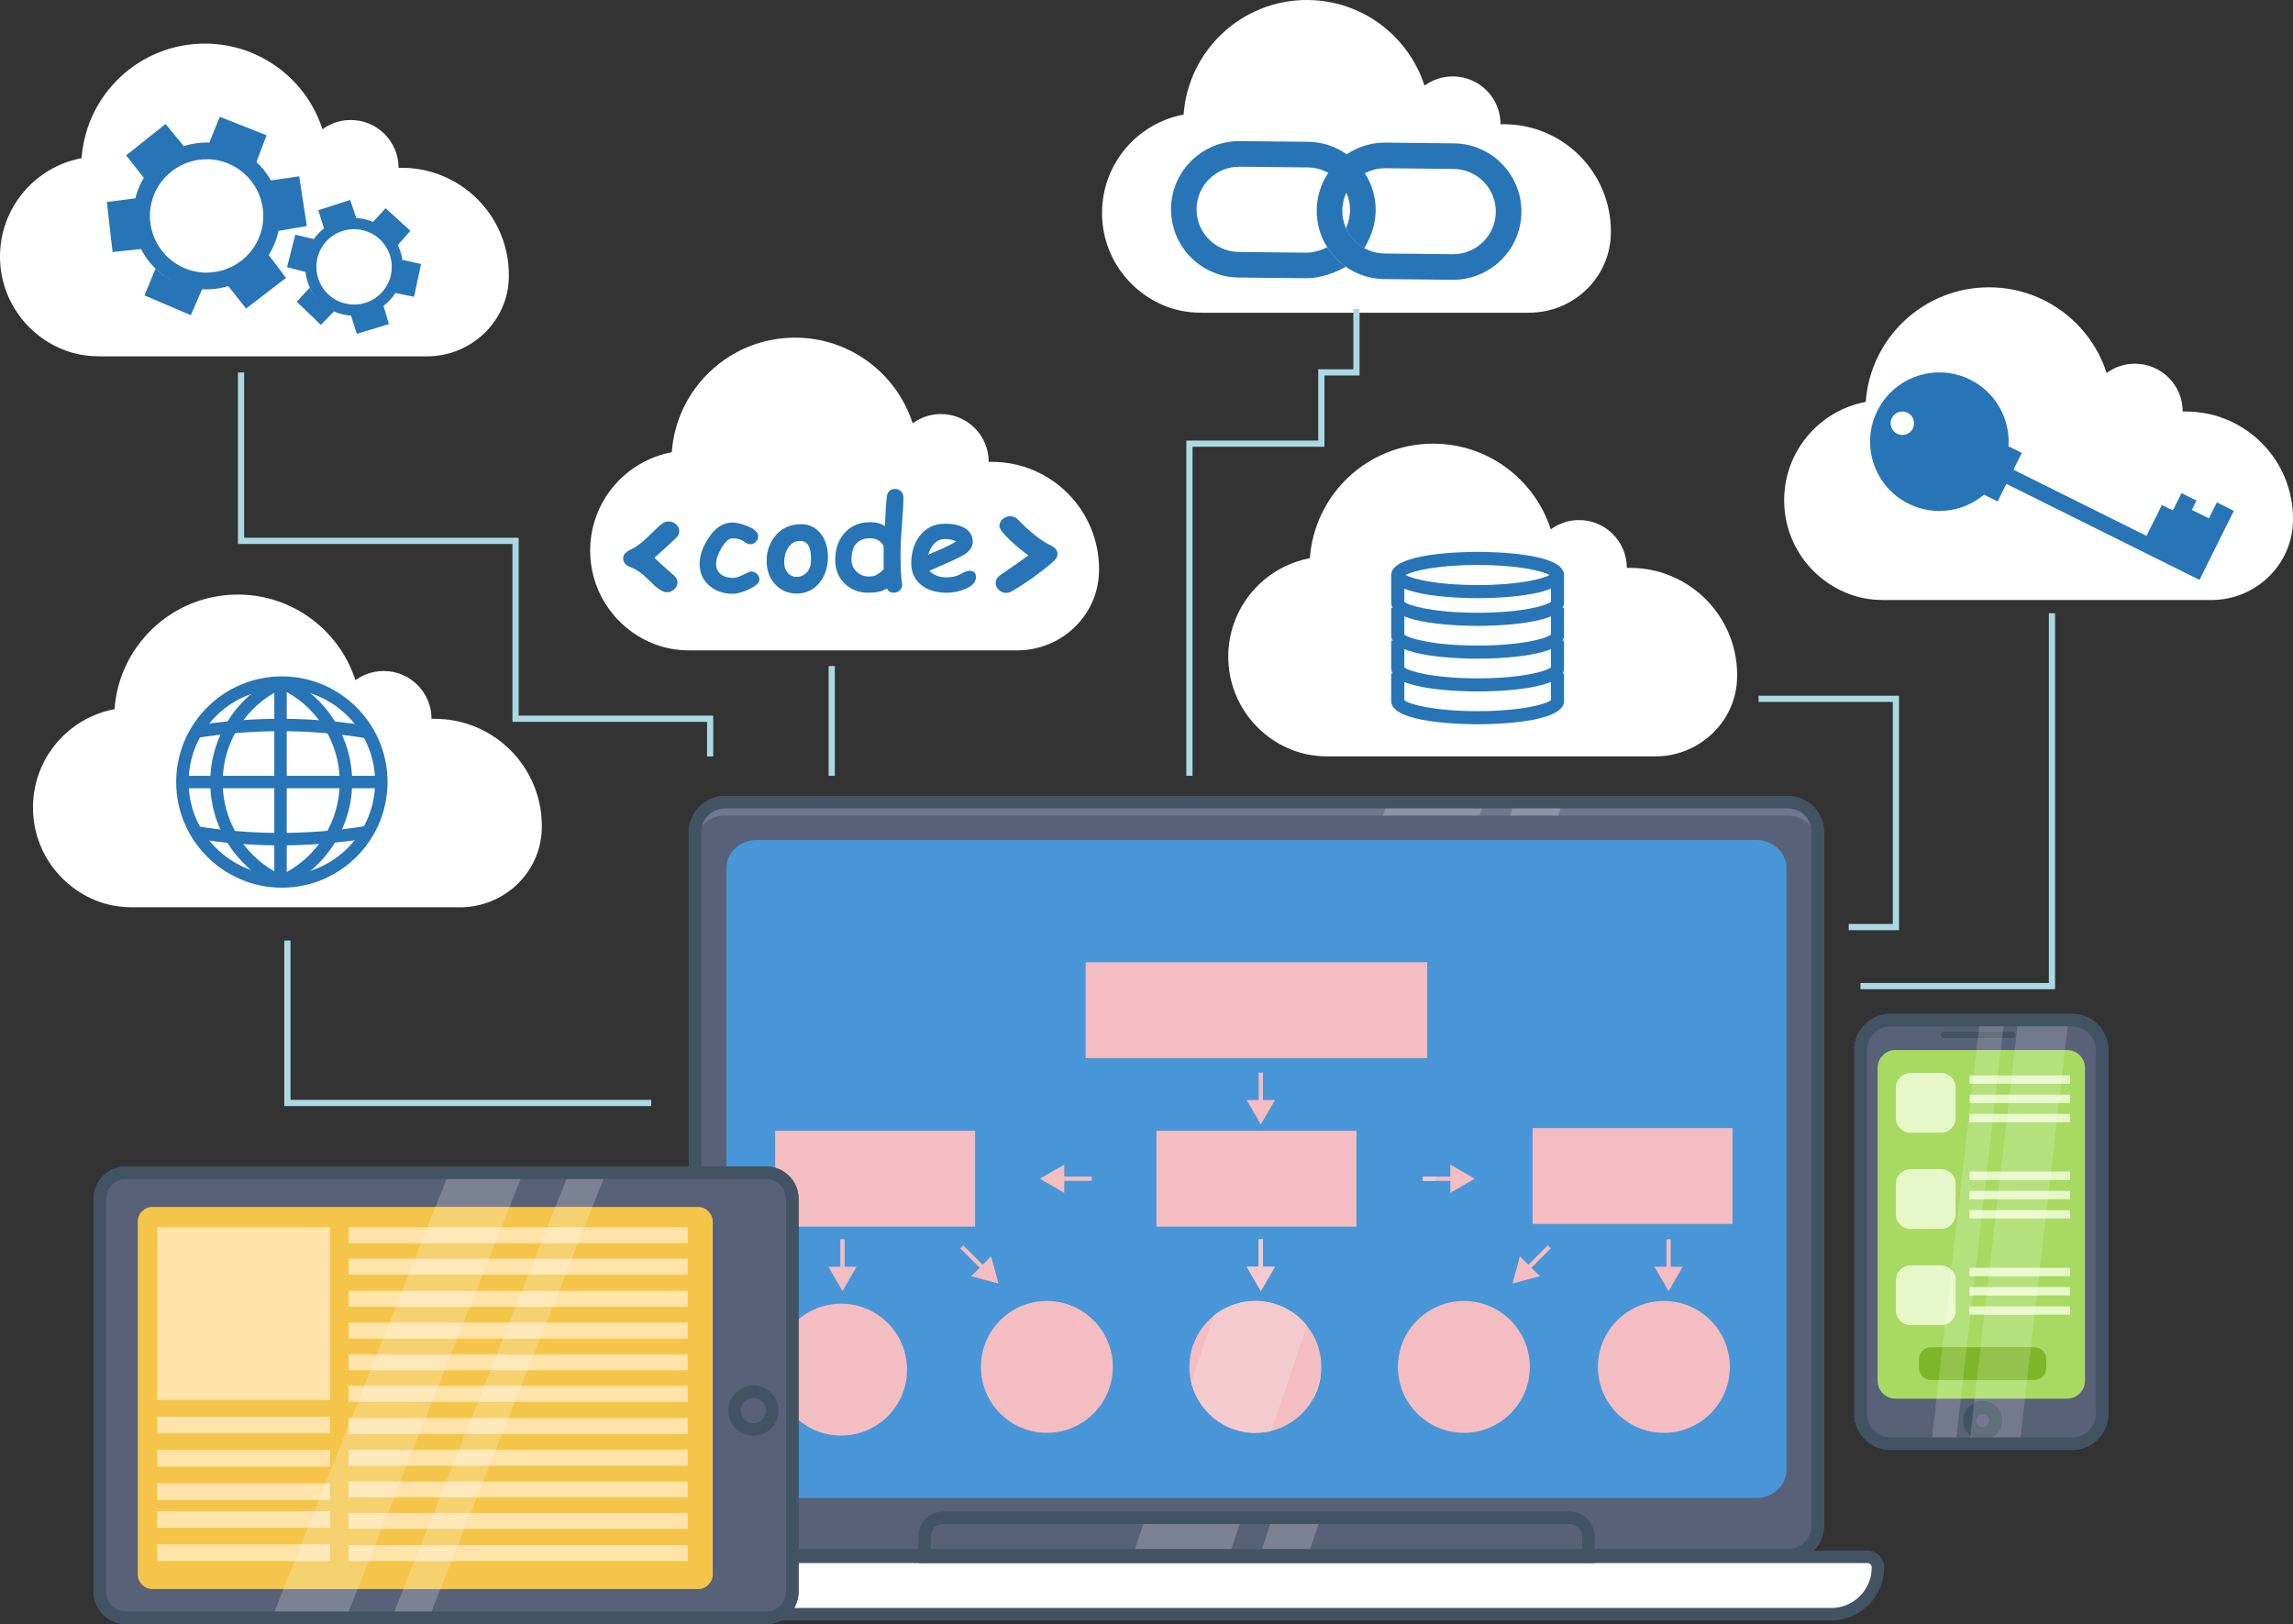 <?xml version="1.0" encoding="utf-8"?>
<svg width="368.887pt" height="261.34pt" viewBox="0 0 368.887 261.34" version="1.1" id="svg1223" xmlns="http://www.w3.org/2000/svg">
  <rect x="0" y="0" width="368.887" height="261.34" fill="#333333" stroke="none"/>
  <defs id="defs830">
    <clipPath id="clip2">
      <path d="m 397,276 h 9 v 7 h -9 z m 0,0" id="path824"/>
    </clipPath>
    <clipPath id="clip3">
      <path d="m 405.105,282.32 h -4.613 c 0.969,-0.527 1.625,-1.555 1.625,-2.73 0,-1.715 -1.391,-3.109 -3.105,-3.109 -0.488,0 -0.949,0.113 -1.359,0.312 l 0.086,-0.727 h 8.086 l -0.719,6.254 m -7.574,0 h -0.512 L 397.055,282 c 0.148,0.121 0.309,0.23 0.477,0.32" id="path827"/>
    </clipPath>
  </defs>
  <path style="fill:#576178;fill-opacity:1;fill-rule:nonzero;stroke:none" d="M 287.617,250.262 H 116.656 c -2.668,0 -4.852,-2.184 -4.852,-4.848 V 133.926 c 0,-2.668 2.184,-4.852 4.852,-4.852 h 170.961 c 2.668,0 4.848,2.184 4.848,4.852 v 111.488 c 0,2.664 -2.18,4.848 -4.848,4.848" id="path832"/>
  <path style="fill:#425463;fill-opacity:1;fill-rule:nonzero;stroke:none" d="m 116.656,130.074 c -2.125,0 -3.852,1.727 -3.852,3.852 v 111.488 c 0,2.121 1.727,3.848 3.852,3.848 h 170.961 c 2.121,0 3.848,-1.727 3.848,-3.848 V 133.926 c 0,-2.125 -1.727,-3.852 -3.848,-3.852 H 116.656 m 170.961,121.188 H 116.656 c -3.227,0 -5.852,-2.621 -5.852,-5.848 V 133.926 c 0,-3.227 2.625,-5.852 5.852,-5.852 h 170.961 c 3.223,0 5.848,2.625 5.848,5.852 v 111.488 c 0,3.227 -2.625,5.848 -5.848,5.848" id="path834"/>
  <path style="fill:#6e788f;fill-opacity:1;fill-rule:nonzero;stroke:none" d="M 287.617,129.074 H 116.656 c -2.668,0 -4.852,2.184 -4.852,4.852 v 2.066 c 0,-2.621 2.184,-4.766 4.852,-4.766 h 170.961 c 2.668,0 4.848,2.145 4.848,4.766 v -2.066 c 0,-2.668 -2.18,-4.852 -4.848,-4.852" id="path836"/>
  <path style="fill-rule: nonzero; stroke: none; fill: rgb(72, 150, 216);" d="M 282.558,241.039 H 121.715 c -2.668,0 -4.852,-2.016 -4.852,-4.484 v -96.902 c 0,-2.469 2.184,-4.488 4.852,-4.488 H 282.558 c 2.664,0 4.848,2.02 4.848,4.488 v 96.902 c 0,2.469 -2.184,4.484 -4.848,4.484" id="path838"/>
  <path style="fill:#f3bdc2;fill-opacity:1;fill-rule:nonzero;stroke:none" d="m 174.66,170.262 h 54.949 v -15.434 h -54.949 z m 0,0" id="path840"/>
  <path style="fill:#f3bdc2;fill-opacity:1;fill-rule:nonzero;stroke:none" d="m 156.871,197.383 h -32.168 v -15.43 h 32.168 v 15.43" id="path842"/>
  <path style="fill:#f3bdc2;fill-opacity:1;fill-rule:nonzero;stroke:none" d="m 186.051,197.383 h 32.168 v -15.43 h -32.168 z m 0,0" id="path844"/>
  <path style="fill:#f3bdc2;fill-opacity:1;fill-rule:nonzero;stroke:none" d="m 278.719,196.945 h -32.168 v -15.434 h 32.168 v 15.434" id="path846"/>
  <path style="fill:#f3bdc2;fill-opacity:1;fill-rule:nonzero;stroke:none" d="m 203.176,180.344 h -0.684 v -7.758 h 0.684 v 7.758" id="path848"/>
  <path style="fill:#f3bdc2;fill-opacity:1;fill-rule:nonzero;stroke:none" d="m 202.836,177.008 h 2.27 l -1.137,1.969 -1.133,1.965 -1.137,-1.965 -1.137,-1.969 h 2.273" id="path850"/>
  <path style="fill:#f3bdc2;fill-opacity:1;fill-rule:nonzero;stroke:none" d="m 202.492,207.164 h 0.684 v -7.758 h -0.684 z m 0,0" id="path852"/>
  <path style="fill:#f3bdc2;fill-opacity:1;fill-rule:nonzero;stroke:none" d="m 202.836,203.828 h 2.27 l -1.137,1.965 -1.133,1.969 -1.137,-1.969 -1.137,-1.965 h 2.273" id="path854"/>
  <path style="fill:#f3bdc2;fill-opacity:1;fill-rule:nonzero;stroke:none" d="m 135.879,207.164 h -0.688 v -7.758 h 0.688 v 7.758" id="path856"/>
  <path style="fill:#f3bdc2;fill-opacity:1;fill-rule:nonzero;stroke:none" d="m 135.535,203.828 h 2.27 l -1.133,1.965 -1.137,1.969 -1.137,-1.969 -1.133,-1.965 h 2.27" id="path858"/>
  <path style="fill:#f3bdc2;fill-opacity:1;fill-rule:nonzero;stroke:none" d="m 160.453,205.871 -0.484,0.484 -5.488,-5.484 0.484,-0.484 5.488,5.484" id="path860"/>
  <path style="fill:#f3bdc2;fill-opacity:1;fill-rule:nonzero;stroke:none" d="m 157.851,203.754 1.605,-1.605 0.59,2.195 0.586,2.191 -2.195,-0.586 -2.191,-0.59 1.605,-1.605" id="path862"/>
  <path style="fill:#f3bdc2;fill-opacity:1;fill-rule:nonzero;stroke:none" d="m 268.09,207.164 h 0.684 v -7.758 h -0.684 v 7.758" id="path864"/>
  <path style="fill:#f3bdc2;fill-opacity:1;fill-rule:nonzero;stroke:none" d="m 268.433,203.828 h -2.273 l 1.137,1.965 1.137,1.969 1.133,-1.969 1.137,-1.965 h -2.27" id="path866"/>
  <path style="fill:#f3bdc2;fill-opacity:1;fill-rule:nonzero;stroke:none" d="m 243.515,205.871 0.484,0.484 5.484,-5.484 -0.484,-0.484 -5.484,5.484" id="path868"/>
  <path style="fill:#f3bdc2;fill-opacity:1;fill-rule:nonzero;stroke:none" d="m 246.117,203.754 -1.609,-1.605 -0.586,2.195 -0.586,2.191 2.191,-0.586 2.191,-0.59 -1.602,-1.605" id="path870"/>
  <path style="fill:#f3bdc2;fill-opacity:1;fill-rule:nonzero;stroke:none" d="m 175.64,190.012 h -7.758 v -0.684 h 7.758 v 0.684" id="path872"/>
  <path style="fill:#f3bdc2;fill-opacity:1;fill-rule:nonzero;stroke:none" d="m 171.215,189.668 v 2.273 l -3.93,-2.273 1.965,-1.133 1.965,-1.137 v 2.27" id="path874"/>
  <path style="fill:#f3bdc2;fill-opacity:1;fill-rule:nonzero;stroke:none" d="m 228.894,190.012 h 7.758 v -0.684 h -7.758 z m 0,0" id="path876"/>
  <path style="fill:#f3bdc2;fill-opacity:1;fill-rule:nonzero;stroke:none" d="m 233.316,189.668 v 2.273 l 1.969,-1.137 1.965,-1.137 -1.965,-1.133 -1.969,-1.137 v 2.27" id="path878"/>
  <path style="fill:#f3bdc2;fill-opacity:1;fill-rule:nonzero;stroke:none" d="m 145.926,220.391 c 0,5.859 -4.75,10.609 -10.613,10.609 -5.859,0 -10.609,-4.75 -10.609,-10.609 0,-5.859 4.75,-10.609 10.609,-10.609 5.863,0 10.613,4.75 10.613,10.609" id="path880"/>
  <path style="fill:#f3bdc2;fill-opacity:1;fill-rule:nonzero;stroke:none" d="m 179.027,219.953 c 0,5.859 -4.75,10.609 -10.609,10.609 -5.863,0 -10.613,-4.75 -10.613,-10.609 0,-5.863 4.75,-10.613 10.613,-10.613 5.859,0 10.609,4.75 10.609,10.613" id="path882"/>
  <path style="fill:#f3bdc2;fill-opacity:1;fill-rule:nonzero;stroke:none" d="m 212.57,219.953 c 0,5.859 -4.75,10.609 -10.609,10.609 -5.863,0 -10.613,-4.75 -10.613,-10.609 0,-5.863 4.75,-10.613 10.613,-10.613 5.859,0 10.609,4.75 10.609,10.613" id="path884"/>
  <path style="fill:#f3bdc2;fill-opacity:1;fill-rule:nonzero;stroke:none" d="m 246.113,219.953 c 0,5.859 -4.75,10.609 -10.609,10.609 -5.859,0 -10.613,-4.75 -10.613,-10.609 0,-5.863 4.754,-10.613 10.613,-10.613 5.859,0 10.609,4.75 10.609,10.613" id="path886"/>
  <path style="fill:#f3bdc2;fill-opacity:1;fill-rule:nonzero;stroke:none" d="m 278.289,219.953 c 0,5.859 -4.75,10.609 -10.613,10.609 -5.859,0 -10.609,-4.75 -10.609,-10.609 0,-5.863 4.75,-10.613 10.609,-10.613 5.863,0 10.613,4.75 10.613,10.613" id="path888"/>
  <path style="fill:#ffffff;fill-opacity:1;fill-rule:nonzero;stroke:none" d="M 294.594,259.746 H 109.679 c -4.156,0 -7.527,-3.367 -7.527,-7.523 0,-0.945 0.766,-1.711 1.711,-1.711 h 196.543 c 0.945,0 1.711,0.766 1.711,1.711 0,4.156 -3.367,7.523 -7.523,7.523" id="path890"/>
  <path style="fill:#425463;fill-opacity:1;fill-rule:nonzero;stroke:none" d="m 103.863,251.512 c -0.391,0 -0.711,0.316 -0.711,0.711 0,3.598 2.93,6.523 6.527,6.523 h 184.914 c 3.598,0 6.523,-2.926 6.523,-6.523 0,-0.395 -0.32,-0.711 -0.711,-0.711 H 103.863 m 190.73,9.234 H 109.679 c -4.703,0 -8.527,-3.824 -8.527,-8.523 0,-1.496 1.219,-2.711 2.711,-2.711 h 196.543 c 1.496,0 2.711,1.215 2.711,2.711 0,4.699 -3.824,8.523 -8.523,8.523" id="path892"/>
  <path style="fill:#576178;fill-opacity:1;fill-rule:nonzero;stroke:none" d="M 255.531,250.512 H 148.742 v -3.273 c 0,-1.66 1.34,-3 3,-3 h 100.789 c 1.656,0 3,1.34 3,3 v 3.273" id="path894"/>
  <path style="fill:#425463;fill-opacity:1;fill-rule:nonzero;stroke:none" d="m 149.742,249.512 h 104.789 v -2.273 c 0,-1.105 -0.898,-2 -2,-2 H 151.742 c -1.105,0 -2,0.895 -2,2 v 2.273 m 106.789,2 H 147.742 v -4.273 c 0,-2.207 1.793,-4 4,-4 h 100.789 c 2.207,0 4,1.793 4,4 v 4.273" id="path896"/>
  <path style="fill:#8a94a6;fill-opacity:1;fill-rule:nonzero;stroke:none" d="m 238.012,131.227 h -15.52 l 0.523,-1.539 h 15.516 l -0.52,1.539" id="path900"/>
  <path style="fill:#f5cacf;fill-opacity:1;fill-rule:nonzero;stroke:none" d="m 203.176,203.828 h -0.684 v -4.422 h 0.684 v 4.422" id="path908"/>
  <path style="fill:#f5cacf;fill-opacity:1;fill-rule:nonzero;stroke:none" d="m 202.836,207.762 -1.137,-1.969 -1.137,-1.965 h 4.543 l -1.137,1.965 -1.133,1.969" id="path910"/>
  <path style="fill:#f5cacf;fill-opacity:1;fill-rule:nonzero;stroke:none" d="m 201.961,230.562 c -5.004,0 -9.199,-3.465 -10.32,-8.125 l 3.629,-10.723 c 1.824,-1.484 4.152,-2.375 6.691,-2.375 3.348,0 6.336,1.555 8.281,3.98 l -5.727,16.934 c -0.816,0.199 -1.676,0.309 -2.555,0.309" id="path912"/>
  <path style="fill:#7a8294;fill-opacity:1;fill-rule:nonzero;stroke:none" d="m 198.004,249.512 h -15.52 l 1.445,-4.273 h 15.52 l -1.445,4.273" id="path914"/>
  <path style="fill:#8a94a6;fill-opacity:1;fill-rule:nonzero;stroke:none" d="m 250.687,131.227 h -7.758 l 0.523,-1.539 h 7.758 l -0.523,1.539" id="path920"/>
  <path style="fill:#f5cacf;fill-opacity:1;fill-rule:nonzero;stroke:none" d="m 230.804,190.012 h -1.91 v -0.684 h 2.145 l -0.234,0.684" id="path924"/>
  <path style="fill:#f5cacf;fill-opacity:1;fill-rule:nonzero;stroke:none" d="m 211.09,225.359 1.406,-4.16 c -0.176,1.504 -0.668,2.914 -1.406,4.16" id="path926"/>
  <path style="fill:#7a8294;fill-opacity:1;fill-rule:nonzero;stroke:none" d="m 210.679,249.512 h -7.758 l 1.445,-4.273 h 7.758 l -1.445,4.273" id="path928"/>
  <path style="fill:#425463;fill-opacity:1;fill-rule:nonzero;stroke:none" d="m 116.656,130.074 c -2.125,0 -3.852,1.727 -3.852,3.852 v 111.488 c 0,2.121 1.727,3.848 3.852,3.848 h 170.961 c 2.121,0 3.848,-1.727 3.848,-3.848 V 133.926 c 0,-2.125 -1.727,-3.852 -3.848,-3.852 z m 170.961,121.188 H 116.656 c -3.227,0 -5.852,-2.621 -5.852,-5.848 V 133.926 c 0,-3.227 2.625,-5.852 5.852,-5.852 h 170.961 c 3.223,0 5.848,2.625 5.848,5.852 v 111.488 c 0,3.227 -2.625,5.848 -5.848,5.848" id="path932"/>
  <path style="fill:#576178;fill-opacity:1;fill-rule:nonzero;stroke:none" d="M 123.269,260.34 H 20.254 c -2.312,0 -4.199,-1.891 -4.199,-4.203 v -63.242 c 0,-2.312 1.887,-4.199 4.199,-4.199 H 123.269 c 2.309,0 4.199,1.887 4.199,4.199 v 63.242 c 0,2.312 -1.891,4.203 -4.199,4.203" id="path934"/>
  <path style="fill:#425463;fill-opacity:1;fill-rule:nonzero;stroke:none" d="m 20.254,189.695 c -1.766,0 -3.199,1.434 -3.199,3.199 v 63.242 c 0,1.766 1.434,3.203 3.199,3.203 H 123.269 c 1.766,0 3.199,-1.438 3.199,-3.203 v -63.242 c 0,-1.766 -1.434,-3.199 -3.199,-3.199 H 20.254 M 123.269,261.34 H 20.254 c -2.867,0 -5.199,-2.336 -5.199,-5.203 v -63.242 c 0,-2.867 2.332,-5.199 5.199,-5.199 H 123.269 c 2.867,0 5.199,2.332 5.199,5.199 v 63.242 c 0,2.867 -2.332,5.203 -5.199,5.203" id="path936"/>
  <path style="fill:#f5c54a;fill-opacity:1;fill-rule:nonzero;stroke:none" d="M 112.293,255.703 H 24.531 c -1.305,0 -2.371,-1.066 -2.371,-2.371 v -56.75 c 0,-1.305 1.066,-2.375 2.371,-2.375 h 87.762 c 1.305,0 2.371,1.07 2.371,2.375 v 56.75 c 0,1.305 -1.066,2.371 -2.371,2.371" id="path938"/>
  <path style="fill:#ffe3a8;fill-opacity:1;fill-rule:nonzero;stroke:none" d="m 53.094,225.277 h -27.801 v -27.801 h 27.801 v 27.801" id="path940"/>
  <path style="fill:#ffe3a8;fill-opacity:1;fill-rule:nonzero;stroke:none" d="m 53.094,227.957 h -27.801 v 2.684 h 27.801 v -2.684" id="path942"/>
  <path style="fill:#ffe3a8;fill-opacity:1;fill-rule:nonzero;stroke:none" d="m 56.074,200.039 h 54.566 v -2.562 H 56.074 Z m 0,0" id="path944"/>
  <path style="fill:#ffe3a8;fill-opacity:1;fill-rule:nonzero;stroke:none" d="m 56.074,205.098 h 54.566 v -2.562 H 56.074 Z m 0,0" id="path946"/>
  <path style="fill:#ffe3a8;fill-opacity:1;fill-rule:nonzero;stroke:none" d="m 56.074,210.281 h 54.566 v -2.566 H 56.074 Z m 0,0" id="path948"/>
  <path style="fill:#ffe3a8;fill-opacity:1;fill-rule:nonzero;stroke:none" d="m 56.074,215.391 h 54.566 v -2.566 H 56.074 Z m 0,0" id="path950"/>
  <path style="fill:#ffe3a8;fill-opacity:1;fill-rule:nonzero;stroke:none" d="m 56.074,220.496 h 54.566 v -2.562 H 56.074 Z m 0,0" id="path952"/>
  <path style="fill:#ffe3a8;fill-opacity:1;fill-rule:nonzero;stroke:none" d="m 56.074,225.555 h 54.566 v -2.562 H 56.074 Z m 0,0" id="path954"/>
  <path style="fill:#ffe3a8;fill-opacity:1;fill-rule:nonzero;stroke:none" d="m 56.074,230.738 h 54.566 v -2.566 H 56.074 Z m 0,0" id="path956"/>
  <path style="fill:#ffe3a8;fill-opacity:1;fill-rule:nonzero;stroke:none" d="m 56.074,235.848 h 54.566 v -2.566 H 56.074 Z m 0,0" id="path958"/>
  <path style="fill:#ffe3a8;fill-opacity:1;fill-rule:nonzero;stroke:none" d="m 56.074,240.953 h 54.566 v -2.562 H 56.074 Z m 0,0" id="path960"/>
  <path style="fill:#ffe3a8;fill-opacity:1;fill-rule:nonzero;stroke:none" d="m 56.074,246.012 h 54.566 v -2.562 H 56.074 Z m 0,0" id="path962"/>
  <path style="fill:#ffe3a8;fill-opacity:1;fill-rule:nonzero;stroke:none" d="M 56.074,251.195 H 110.64 V 248.629 H 56.074 Z m 0,0" id="path964"/>
  <path style="fill:#ffe3a8;fill-opacity:1;fill-rule:nonzero;stroke:none" d="m 25.293,236 h 27.801 v -2.68 h -27.801 z m 0,0" id="path966"/>
  <path style="fill:#ffe3a8;fill-opacity:1;fill-rule:nonzero;stroke:none" d="m 25.293,241.363 h 27.801 v -2.68 h -27.801 z m 0,0" id="path968"/>
  <path style="fill:#ffe3a8;fill-opacity:1;fill-rule:nonzero;stroke:none" d="m 25.293,245.832 h 27.801 v -2.68 h -27.801 z m 0,0" id="path970"/>
  <path style="fill:#ffe3a8;fill-opacity:1;fill-rule:nonzero;stroke:none" d="m 25.293,251.195 h 27.801 v -2.684 h -27.801 z m 0,0" id="path972"/>
  <path style="fill:#576178;fill-opacity:1;fill-rule:nonzero;stroke:none" d="m 124.262,226.977 c 0,1.68 -1.363,3.043 -3.043,3.043 -1.684,0 -3.047,-1.363 -3.047,-3.043 0,-1.684 1.363,-3.043 3.047,-3.043 1.68,0 3.043,1.359 3.043,3.043" id="path974"/>
  <path style="fill:#425463;fill-opacity:1;fill-rule:nonzero;stroke:none" d="m 121.219,224.934 c -1.129,0 -2.047,0.914 -2.047,2.043 0,1.129 0.918,2.043 2.047,2.043 1.125,0 2.043,-0.914 2.043,-2.043 0,-1.129 -0.918,-2.043 -2.043,-2.043 z m 0,6.086 c -2.23,0 -4.047,-1.812 -4.047,-4.043 0,-2.23 1.816,-4.043 4.047,-4.043 2.23,0 4.043,1.812 4.043,4.043 0,2.23 -1.812,4.043 -4.043,4.043" id="path976"/>
  <path style="fill:#7a8294;fill-opacity:1;fill-rule:nonzero;stroke:none" d="m 56.078,259.34 h -11.918 l 1.445,-3.637 h 11.918 l -1.445,3.637 m 25.898,-65.133 h -11.918 l 1.797,-4.512 h 11.914 l -1.793,4.512" id="path978"/>
  <path style="fill:#687885;fill-opacity:1;fill-rule:nonzero;stroke:none" d="m 55.679,260.34 h -11.918 l 0.398,-1 h 11.918 l -0.398,1 m 28.09,-70.645 h -11.914 l 0.398,-1 h 11.914 l -0.398,1" id="path980"/>
  <path style="fill:#f5d170;fill-opacity:1;fill-rule:nonzero;stroke:none" d="m 57.523,255.703 h -11.918 l 1.793,-4.508 h 5.695 v -2.684 h -4.629 l 1.066,-2.68 h 3.562 v -2.68 h -2.496 l 0.711,-1.789 h 1.785 v -2.68 h -0.719 l 3.699,-9.305 v 1.359 h 11.375 l -1.012,2.543 h -10.363 v 2.566 h 9.344 l -1.012,2.543 h -8.332 v 2.562 h 7.312 l -0.992,2.496 h -6.32 v 2.562 h 5.301 l -1.039,2.617 h -4.262 v 2.566 h 3.242 l -1.793,4.508 m 10.945,-27.531 h -11.914 l 1.039,-2.617 h 11.918 l -1.043,2.617 m 2.062,-5.18 h -11.918 l 0.992,-2.496 h 11.914 l -0.988,2.496 m 2.012,-5.059 h -11.918 l 1.012,-2.543 h 11.918 l -1.012,2.543 m 2.031,-5.109 h -11.918 l 1.012,-2.543 h 11.918 l -1.012,2.543 m 2.031,-5.109 h -11.918 l 1.043,-2.617 h 11.914 l -1.039,2.617 m 2.059,-5.18 h -11.914 l 0.992,-2.496 h 11.914 l -0.992,2.496 m 2.012,-5.059 h -11.918 l 1.301,-3.27 h 11.918 l -1.301,3.27" id="path982"/>
  <path style="fill:#ffe8ba;fill-opacity:1;fill-rule:nonzero;stroke:none" d="m 79.656,200.039 h -11.914 l 1.016,-2.562 h 11.918 l -1.02,2.562" id="path984"/>
  <path style="fill:#ffe8ba;fill-opacity:1;fill-rule:nonzero;stroke:none" d="m 77.644,205.098 h -11.914 l 1.02,-2.562 h 11.914 l -1.02,2.562" id="path986"/>
  <path style="fill:#ffe8ba;fill-opacity:1;fill-rule:nonzero;stroke:none" d="m 75.586,210.281 h -11.918 l 1.02,-2.566 h 11.918 l -1.02,2.566" id="path988"/>
  <path style="fill:#ffe8ba;fill-opacity:1;fill-rule:nonzero;stroke:none" d="m 73.554,215.391 h -11.918 l 1.02,-2.566 h 11.918 l -1.02,2.566" id="path990"/>
  <path style="fill:#ffe8ba;fill-opacity:1;fill-rule:nonzero;stroke:none" d="m 71.519,220.496 h -11.914 l 1.02,-2.562 h 11.918 l -1.023,2.562" id="path992"/>
  <path style="fill:#ffe8ba;fill-opacity:1;fill-rule:nonzero;stroke:none" d="m 69.512,225.555 h -11.918 l 1.02,-2.562 h 11.918 l -1.02,2.562" id="path994"/>
  <path style="fill:#ffe8ba;fill-opacity:1;fill-rule:nonzero;stroke:none" d="m 67.449,230.738 h -11.375 v -1.359 l 0.48,-1.207 h 11.914 l -1.02,2.566" id="path996"/>
  <path style="fill:#ffe8ba;fill-opacity:1;fill-rule:nonzero;stroke:none" d="m 65.418,235.848 h -9.344 v -2.566 h 10.363 l -1.02,2.566" id="path998"/>
  <path style="fill:#ffe8ba;fill-opacity:1;fill-rule:nonzero;stroke:none" d="m 63.387,240.953 h -7.312 v -2.562 h 8.332 l -1.02,2.562" id="path1000"/>
  <path style="fill:#ffe8ba;fill-opacity:1;fill-rule:nonzero;stroke:none" d="m 61.375,246.012 h -5.301 v -2.562 h 6.32 l -1.02,2.562" id="path1002"/>
  <path style="fill:#ffe8ba;fill-opacity:1;fill-rule:nonzero;stroke:none" d="m 59.316,251.195 h -3.242 v -2.566 h 4.262 l -1.02,2.566" id="path1004"/>
  <path style="fill:#ffe8ba;fill-opacity:1;fill-rule:nonzero;stroke:none" d="m 53.094,241.363 h -1.785 l 1.066,-2.68 h 0.719 v 2.68" id="path1006"/>
  <path style="fill:#ffe8ba;fill-opacity:1;fill-rule:nonzero;stroke:none" d="m 53.094,245.832 h -3.562 l 1.066,-2.68 h 2.496 v 2.68" id="path1008"/>
  <path style="fill:#ffe8ba;fill-opacity:1;fill-rule:nonzero;stroke:none" d="m 53.094,251.195 h -5.695 l 1.066,-2.684 h 4.629 v 2.684" id="path1010"/>
  <path style="fill:#7a8294;fill-opacity:1;fill-rule:nonzero;stroke:none" d="m 69.406,259.34 h -5.961 l 1.445,-3.637 h 5.961 l -1.445,3.637 m 25.895,-65.133 h -5.957 l 1.797,-4.512 h 5.957 l -1.797,4.512" id="path1012"/>
  <path style="fill:#687885;fill-opacity:1;fill-rule:nonzero;stroke:none" d="m 69.008,260.34 h -5.957 l 0.395,-1 h 5.961 l -0.398,1 m 28.09,-70.645 h -5.957 l 0.301,-0.762 0.254,0.023 c 0.547,0 1.023,-0.102 1.453,-0.262 h 4.348 l -0.398,1" id="path1014"/>
  <path style="fill:#f5d170;fill-opacity:1;fill-rule:nonzero;stroke:none" d="m 70.851,255.703 h -5.961 l 1.793,-4.508 h 5.957 l -1.789,4.508 m 2.812,-7.074 h -5.961 l 1.043,-2.617 h 5.957 l -1.039,2.617 m 2.059,-5.18 h -5.957 l 0.992,-2.496 h 5.957 l -0.992,2.496 m 2.012,-5.059 h -5.957 l 1.012,-2.543 h 5.957 l -1.012,2.543 m 2.031,-5.109 h -5.957 l 1.012,-2.543 h 5.957 l -1.012,2.543 m 2.031,-5.109 h -5.957 l 1.043,-2.617 h 5.957 l -1.043,2.617 m 2.062,-5.18 h -5.961 l 0.992,-2.496 h 5.957 l -0.988,2.496 m 2.008,-5.059 h -5.957 l 1.012,-2.543 h 5.957 l -1.012,2.543 m 2.031,-5.109 h -5.957 l 1.012,-2.543 h 5.961 l -1.016,2.543 m 2.031,-5.109 h -5.957 l 1.043,-2.617 h 5.957 l -1.043,2.617 m 2.062,-5.18 h -5.957 l 0.992,-2.496 h 5.957 l -0.992,2.496 m 2.012,-5.059 h -5.957 l 1.297,-3.27 h 5.957 l -1.297,3.27" id="path1016"/>
  <path style="fill:#ffe8ba;fill-opacity:1;fill-rule:nonzero;stroke:none" d="m 92.984,200.039 h -5.957 l 1.02,-2.562 h 5.957 l -1.02,2.562" id="path1018"/>
  <path style="fill:#ffe8ba;fill-opacity:1;fill-rule:nonzero;stroke:none" d="m 90.972,205.098 h -5.957 l 1.02,-2.562 h 5.957 l -1.02,2.562" id="path1020"/>
  <path style="fill:#ffe8ba;fill-opacity:1;fill-rule:nonzero;stroke:none" d="m 88.914,210.281 h -5.961 l 1.02,-2.566 h 5.957 l -1.016,2.566" id="path1022"/>
  <path style="fill:#ffe8ba;fill-opacity:1;fill-rule:nonzero;stroke:none" d="m 86.879,215.391 h -5.957 l 1.02,-2.566 h 5.957 l -1.02,2.566" id="path1024"/>
  <path style="fill:#ffe8ba;fill-opacity:1;fill-rule:nonzero;stroke:none" d="m 84.847,220.496 h -5.957 l 1.02,-2.562 h 5.957 l -1.02,2.562" id="path1026"/>
  <path style="fill:#ffe8ba;fill-opacity:1;fill-rule:nonzero;stroke:none" d="m 82.84,225.555 h -5.957 l 1.016,-2.562 h 5.961 l -1.02,2.562" id="path1028"/>
  <path style="fill:#ffe8ba;fill-opacity:1;fill-rule:nonzero;stroke:none" d="m 80.777,230.738 h -5.957 l 1.02,-2.566 h 5.957 l -1.02,2.566" id="path1030"/>
  <path style="fill:#ffe8ba;fill-opacity:1;fill-rule:nonzero;stroke:none" d="m 78.746,235.848 h -5.957 l 1.02,-2.566 h 5.957 l -1.02,2.566" id="path1032"/>
  <path style="fill:#ffe8ba;fill-opacity:1;fill-rule:nonzero;stroke:none" d="m 76.715,240.953 h -5.957 l 1.02,-2.562 h 5.957 l -1.02,2.562" id="path1034"/>
  <path style="fill:#ffe8ba;fill-opacity:1;fill-rule:nonzero;stroke:none" d="m 74.703,246.012 h -5.957 l 1.02,-2.562 h 5.957 l -1.02,2.562" id="path1036"/>
  <path style="fill:#ffe8ba;fill-opacity:1;fill-rule:nonzero;stroke:none" d="m 72.64,251.195 h -5.957 l 1.02,-2.566 h 5.961 l -1.023,2.566" id="path1038"/>
  <path style="fill:#425463;fill-opacity:1;fill-rule:nonzero;stroke:none" d="m 20.254,189.695 c -1.766,0 -3.199,1.434 -3.199,3.199 v 63.242 c 0,1.766 1.434,3.203 3.199,3.203 H 123.269 c 1.766,0 3.199,-1.438 3.199,-3.203 v -63.242 c 0,-1.766 -1.434,-3.199 -3.199,-3.199 z M 123.269,261.34 H 20.254 c -2.867,0 -5.199,-2.336 -5.199,-5.203 v -63.242 c 0,-2.867 2.332,-5.199 5.199,-5.199 H 123.269 c 2.867,0 5.199,2.332 5.199,5.199 v 63.242 c 0,2.867 -2.332,5.203 -5.199,5.203" id="path1040"/>
  <path style="fill:#576178;fill-opacity:1;fill-rule:nonzero;stroke:none" d="m 333.347,232.316 h -29.215 c -2.656,0 -4.832,-2.176 -4.832,-4.832 v -58.52 c 0,-2.66 2.176,-4.832 4.832,-4.832 h 29.215 c 2.66,0 4.836,2.172 4.836,4.832 v 58.52 c 0,2.656 -2.176,4.832 -4.836,4.832" id="path1042"/>
  <path style="fill:#425463;fill-opacity:1;fill-rule:nonzero;stroke:none" d="m 304.133,165.133 c -2.113,0 -3.832,1.719 -3.832,3.832 v 58.52 c 0,2.113 1.719,3.832 3.832,3.832 h 29.215 c 2.117,0 3.836,-1.719 3.836,-3.832 v -58.52 c 0,-2.113 -1.719,-3.832 -3.836,-3.832 h -29.215 m 29.215,68.184 h -29.215 c -3.215,0 -5.832,-2.617 -5.832,-5.832 v -58.52 c 0,-3.219 2.617,-5.832 5.832,-5.832 h 29.215 c 3.219,0 5.836,2.613 5.836,5.832 v 58.52 c 0,3.215 -2.617,5.832 -5.836,5.832" id="path1044"/>
  <path style="fill:#a8d961;fill-opacity:1;fill-rule:nonzero;stroke:none" d="M 332.551,225.062 H 304.933 c -1.586,0 -2.879,-1.297 -2.879,-2.879 v -50.344 c 0,-1.586 1.293,-2.883 2.879,-2.883 h 27.617 c 1.582,0 2.879,1.297 2.879,2.883 v 50.344 c 0,1.582 -1.297,2.879 -2.879,2.879" id="path1046"/>
  <path style="fill:#e6f8ca;fill-opacity:1;fill-rule:nonzero;stroke:none" d="m 312.281,182.262 h -4.945 c -1.285,0 -2.332,-1.051 -2.332,-2.332 v -4.945 c 0,-1.285 1.047,-2.336 2.332,-2.336 h 4.945 c 1.281,0 2.332,1.051 2.332,2.336 v 4.945 c 0,1.281 -1.051,2.332 -2.332,2.332" id="path1048"/>
  <path style="fill:#e6f8ca;fill-opacity:1;fill-rule:nonzero;stroke:none" d="m 312.281,197.746 h -4.945 c -1.285,0 -2.332,-1.051 -2.332,-2.336 v -4.941 c 0,-1.285 1.047,-2.336 2.332,-2.336 h 4.945 c 1.281,0 2.332,1.051 2.332,2.336 v 4.941 c 0,1.285 -1.051,2.336 -2.332,2.336" id="path1050"/>
  <path style="fill:#e6f8ca;fill-opacity:1;fill-rule:nonzero;stroke:none" d="m 312.281,213.23 h -4.945 c -1.285,0 -2.332,-1.051 -2.332,-2.336 v -4.945 c 0,-1.281 1.047,-2.332 2.332,-2.332 h 4.945 c 1.281,0 2.332,1.051 2.332,2.332 v 4.945 c 0,1.285 -1.051,2.336 -2.332,2.336" id="path1052"/>
  <path style="fill:#e6f8ca;fill-opacity:1;fill-rule:nonzero;stroke:none" d="m 316.847,174.387 h 16.176 v -1.344 h -16.176 z m 0,0" id="path1054"/>
  <path style="fill:#e6f8ca;fill-opacity:1;fill-rule:nonzero;stroke:none" d="m 316.847,177.48 h 16.176 v -1.34 h -16.176 z m 0,0" id="path1056"/>
  <path style="fill:#e6f8ca;fill-opacity:1;fill-rule:nonzero;stroke:none" d="m 316.847,180.578 h 16.176 v -1.34 h -16.176 z m 0,0" id="path1058"/>
  <path style="fill:#e6f8ca;fill-opacity:1;fill-rule:nonzero;stroke:none" d="m 316.847,189.867 h 16.176 v -1.34 h -16.176 z m 0,0" id="path1060"/>
  <path style="fill:#e6f8ca;fill-opacity:1;fill-rule:nonzero;stroke:none" d="m 316.847,192.965 h 16.176 v -1.344 h -16.176 z m 0,0" id="path1062"/>
  <path style="fill:#e6f8ca;fill-opacity:1;fill-rule:nonzero;stroke:none" d="m 316.847,196.062 h 16.176 v -1.344 h -16.176 z m 0,0" id="path1064"/>
  <path style="fill:#e6f8ca;fill-opacity:1;fill-rule:nonzero;stroke:none" d="m 316.847,205.352 h 16.176 v -1.34 h -16.176 z m 0,0" id="path1066"/>
  <path style="fill:#e6f8ca;fill-opacity:1;fill-rule:nonzero;stroke:none" d="m 316.847,208.449 h 16.176 v -1.344 h -16.176 z m 0,0" id="path1068"/>
  <path style="fill:#e6f8ca;fill-opacity:1;fill-rule:nonzero;stroke:none" d="m 316.847,211.547 h 16.176 v -1.344 h -16.176 z m 0,0" id="path1070"/>
  <path style="fill:#425463;fill-opacity:1;fill-rule:nonzero;stroke:none" d="m 323.73,167.027 h -11.012 c -0.281,0 -0.516,-0.23 -0.516,-0.516 0,-0.285 0.234,-0.516 0.516,-0.516 h 11.012 c 0.285,0 0.516,0.23 0.516,0.516 0,0.285 -0.23,0.516 -0.516,0.516" id="path1072"/>
  <path style="fill:#576178;fill-opacity:1;fill-rule:nonzero;stroke:none" d="m 321.062,228.586 c 0,1.164 -0.941,2.105 -2.105,2.105 -1.164,0 -2.109,-0.941 -2.109,-2.105 0,-1.164 0.945,-2.109 2.109,-2.109 1.164,0 2.105,0.945 2.105,2.109" id="path1074"/>
  <path style="fill:#425463;fill-opacity:1;fill-rule:nonzero;stroke:none" d="m 318.957,227.477 c -0.609,0 -1.109,0.5 -1.109,1.109 0,0.609 0.5,1.105 1.109,1.105 0.609,0 1.105,-0.496 1.105,-1.105 0,-0.609 -0.496,-1.109 -1.105,-1.109 m 0,4.215 c -1.715,0 -3.109,-1.391 -3.109,-3.105 0,-1.715 1.395,-3.109 3.109,-3.109 1.715,0 3.105,1.395 3.105,3.109 0,1.715 -1.391,3.105 -3.105,3.105" id="path1076"/>
  <path style="fill:#7fb528;fill-opacity:1;fill-rule:nonzero;stroke:none" d="m 327.301,222.055 h -16.691 c -1.039,0 -1.891,-0.852 -1.891,-1.891 v -1.484 c 0,-1.039 0.852,-1.891 1.891,-1.891 h 16.691 c 1.043,0 1.891,0.852 1.891,1.891 v 1.484 c 0,1.039 -0.848,1.891 -1.891,1.891" id="path1078"/>
  <g clip-path="url(#clip2)" clip-rule="nonzero" id="g1084" transform="translate(-80.055,-51.004)">
    <g clip-path="url(#clip3)" clip-rule="nonzero" id="g1082">
      <path style="fill:#737a8f;fill-opacity:1;fill-rule:nonzero;stroke:none" d="m 397.02,282.32 h 8.805 v -6.254 h -8.805 z m 0,0" id="path1080"/>
    </g>
  </g>
  <path style="fill:#61707d;fill-opacity:1;fill-rule:nonzero;stroke:none" d="m 324.933,232.316 h -8.086 l 0.117,-1 h 0.512 c 0.441,0.242 0.945,0.375 1.48,0.375 0.535,0 1.039,-0.133 1.48,-0.375 h 4.613 l -0.117,1" id="path1086"/>
  <path style="fill:#b5e17d;fill-opacity:1;fill-rule:nonzero;stroke:none" d="m 325.769,225.062 h -8.086 l 0.344,-3.008 h 8.086 l -0.344,3.008" id="path1088"/>
  <path style="fill:#737a8f;fill-opacity:1;fill-rule:nonzero;stroke:none" d="m 318.957,229.691 c -0.609,0 -1.109,-0.496 -1.109,-1.105 0,-0.609 0.5,-1.109 1.109,-1.109 0.609,0 1.105,0.5 1.105,1.109 0,0.609 -0.496,1.105 -1.105,1.105" id="path1090"/>
  <path style="fill:#61707d;fill-opacity:1;fill-rule:nonzero;stroke:none" d="m 318.957,231.691 c -0.535,0 -1.039,-0.133 -1.48,-0.375 -0.168,-0.09 -0.328,-0.199 -0.477,-0.32 l 0.598,-5.207 c 0.41,-0.199 0.871,-0.312 1.359,-0.312 1.715,0 3.105,1.395 3.105,3.109 0,1.176 -0.656,2.203 -1.625,2.73 -0.441,0.242 -0.945,0.375 -1.48,0.375 m 0,-4.215 c -0.609,0 -1.109,0.5 -1.109,1.109 0,0.609 0.5,1.105 1.109,1.105 0.609,0 1.105,-0.496 1.105,-1.105 0,-0.609 -0.496,-1.109 -1.105,-1.109" id="path1092"/>
  <path style="fill:#b5e17d;fill-opacity:1;fill-rule:nonzero;stroke:none" d="m 326.719,216.789 h -8.086 l 0.602,-5.242 h 8.086 l -0.602,5.242 m 0.754,-6.586 h -8.086 l 0.203,-1.754 h 8.086 l -0.203,1.754 m 0.355,-3.098 h -8.086 l 0.203,-1.754 h 8.086 l -0.203,1.754 m 0.355,-3.094 h -8.086 l 0.914,-7.949 h 8.086 l -0.914,7.949 m 1.066,-9.293 h -8.086 l 0.203,-1.754 h 8.086 l -0.203,1.754 m 0.355,-3.098 h -8.086 l 0.203,-1.754 h 8.086 l -0.203,1.754" id="path1094"/>
  <path style="fill:#737a8f;fill-opacity:1;fill-rule:nonzero;stroke:none" d="m 332.207,168.957 h -8.086 l 0.441,-3.824 h 8.086 l -0.441,3.824" id="path1096"/>
  <path style="fill:#61707d;fill-opacity:1;fill-rule:nonzero;stroke:none" d="m 332.648,165.133 h -8.086 l 0.113,-1 h 8.086 l -0.113,1" id="path1098"/>
  <path style="fill:#b5e17d;fill-opacity:1;fill-rule:nonzero;stroke:none" d="m 329.961,188.527 h -8.086 l 0.914,-7.949 h 8.086 l -0.914,7.949 m 1.066,-9.289 h -8.086 l 0.203,-1.758 h 8.086 l -0.203,1.758 m 0.355,-3.098 h -8.086 l 0.203,-1.754 h 8.086 l -0.203,1.754 m 0.355,-3.098 h -8.086 l 0.469,-4.086 h 8.086 l -0.469,4.086" id="path1100"/>
  <path style="fill:#ebfad1;fill-opacity:1;fill-rule:nonzero;stroke:none" d="m 331.586,174.387 h -8.086 l 0.152,-1.344 h 8.086 l -0.152,1.344" id="path1102"/>
  <path style="fill:#ebfad1;fill-opacity:1;fill-rule:nonzero;stroke:none" d="m 331.23,177.48 h -8.086 l 0.152,-1.34 h 8.086 l -0.152,1.34" id="path1104"/>
  <path style="fill:#ebfad1;fill-opacity:1;fill-rule:nonzero;stroke:none" d="m 330.875,180.578 h -8.086 l 0.152,-1.34 h 8.086 l -0.152,1.34" id="path1106"/>
  <path style="fill:#ebfad1;fill-opacity:1;fill-rule:nonzero;stroke:none" d="m 329.808,189.867 h -8.086 l 0.152,-1.34 h 8.086 l -0.152,1.34" id="path1108"/>
  <path style="fill:#ebfad1;fill-opacity:1;fill-rule:nonzero;stroke:none" d="m 329.453,192.965 h -8.086 l 0.152,-1.344 h 8.086 l -0.152,1.344" id="path1110"/>
  <path style="fill:#ebfad1;fill-opacity:1;fill-rule:nonzero;stroke:none" d="m 329.097,196.062 h -8.086 l 0.152,-1.344 h 8.086 l -0.152,1.344" id="path1112"/>
  <path style="fill:#ebfad1;fill-opacity:1;fill-rule:nonzero;stroke:none" d="m 328.031,205.352 h -8.086 l 0.152,-1.34 h 8.086 l -0.152,1.34" id="path1114"/>
  <path style="fill:#ebfad1;fill-opacity:1;fill-rule:nonzero;stroke:none" d="m 327.676,208.449 h -8.086 l 0.152,-1.344 h 8.086 l -0.152,1.344" id="path1116"/>
  <path style="fill:#ebfad1;fill-opacity:1;fill-rule:nonzero;stroke:none" d="m 327.32,211.547 h -8.086 l 0.152,-1.344 h 8.086 l -0.152,1.344" id="path1118"/>
  <path style="fill:#94c24c;fill-opacity:1;fill-rule:nonzero;stroke:none" d="m 326.113,222.055 h -8.086 l 0.605,-5.266 h 8.086 l -0.605,5.266" id="path1120"/>
  <path style="fill:#737a8f;fill-opacity:1;fill-rule:nonzero;stroke:none" d="m 314.726,231.316 h -3.914 l 0.719,-6.254 h 3.914 l -0.719,6.254 m 7.16,-62.359 h -3.914 l 0.223,-1.93 h 3.914 l -0.223,1.93 m 0.34,-2.961 h -3.914 l 0.098,-0.863 h 3.914 l -0.098,0.863" id="path1122"/>
  <path style="fill:#61707d;fill-opacity:1;fill-rule:nonzero;stroke:none" d="m 314.613,232.316 h -3.914 l 0.113,-1 h 3.914 l -0.113,1 m 7.711,-67.184 h -3.914 l 0.117,-1 h 3.914 l -0.117,1" id="path1124"/>
  <path style="fill:#b5e17d;fill-opacity:1;fill-rule:nonzero;stroke:none" d="m 315.445,225.062 h -3.914 l 0.348,-3.008 h 3.91 l -0.344,3.008 m 0.949,-8.273 h -3.914 l 0.418,-3.645 c 0.984,-0.273 1.715,-1.18 1.715,-2.25 v -4.945 c 0,-0.645 -0.27,-1.234 -0.695,-1.656 l 3.074,-26.812 h 3.914 l -0.199,1.758 h -3.859 v 1.34 h 3.703 l -0.91,7.949 h -2.793 v 1.34 h 2.637 l -0.199,1.754 h -2.438 v 1.344 h 2.281 l -0.199,1.754 h -2.082 v 1.344 h 1.926 l -0.91,7.949 h -1.016 v 1.34 h 0.859 l -0.199,1.754 h -0.66 v 1.344 h 0.504 l -0.199,1.754 h -0.305 v 1.344 h 0.148 l -0.602,5.242 m 4.668,-40.648 h -3.914 l 0.199,-1.754 h 3.914 l -0.199,1.754 m 0.355,-3.098 h -3.914 l 0.469,-4.086 h 3.914 l -0.469,4.086" id="path1126"/>
  <path style="fill:#ebfad1;fill-opacity:1;fill-rule:nonzero;stroke:none" d="m 312.898,213.145 1.02,-8.852 c 0.426,0.422 0.695,1.012 0.695,1.656 v 4.945 c 0,1.07 -0.73,1.977 -1.715,2.25" id="path1128"/>
  <path style="fill:#ebfad1;fill-opacity:1;fill-rule:nonzero;stroke:none" d="m 321.262,174.387 h -3.914 l 0.156,-1.344 h 3.914 l -0.156,1.344" id="path1130"/>
  <path style="fill:#ebfad1;fill-opacity:1;fill-rule:nonzero;stroke:none" d="m 320.906,177.48 h -3.914 l 0.156,-1.34 h 3.914 l -0.156,1.34" id="path1132"/>
  <path style="fill:#ebfad1;fill-opacity:1;fill-rule:nonzero;stroke:none" d="m 320.551,180.578 h -3.703 v -1.34 h 3.859 l -0.156,1.34" id="path1134"/>
  <path style="fill:#ebfad1;fill-opacity:1;fill-rule:nonzero;stroke:none" d="m 319.484,189.867 h -2.637 v -1.34 h 2.793 l -0.156,1.34" id="path1136"/>
  <path style="fill:#ebfad1;fill-opacity:1;fill-rule:nonzero;stroke:none" d="m 319.129,192.965 h -2.281 v -1.344 h 2.438 l -0.156,1.344" id="path1138"/>
  <path style="fill:#ebfad1;fill-opacity:1;fill-rule:nonzero;stroke:none" d="m 318.773,196.062 h -1.926 v -1.344 h 2.082 l -0.156,1.344" id="path1140"/>
  <path style="fill:#ebfad1;fill-opacity:1;fill-rule:nonzero;stroke:none" d="m 317.707,205.352 h -0.859 v -1.34 h 1.016 l -0.156,1.34" id="path1142"/>
  <path style="fill:#ebfad1;fill-opacity:1;fill-rule:nonzero;stroke:none" d="m 317.351,208.449 h -0.504 v -1.344 h 0.66 l -0.156,1.344" id="path1144"/>
  <path style="fill:#ebfad1;fill-opacity:1;fill-rule:nonzero;stroke:none" d="m 316.996,211.547 h -0.148 v -1.344 h 0.305 l -0.156,1.344" id="path1146"/>
  <path style="fill:#61707d;fill-opacity:1;fill-rule:nonzero;stroke:none" d="m 322.109,167.027 h -3.914 l 0.117,-1.031 h 3.914 l -0.117,1.031" id="path1148"/>
  <path style="fill:#94c24c;fill-opacity:1;fill-rule:nonzero;stroke:none" d="m 315.789,222.055 h -3.91 l 0.602,-5.266 h 3.914 l -0.605,5.266" id="path1150"/>
  <path style="fill:#425463;fill-opacity:1;fill-rule:nonzero;stroke:none" d="m 304.133,165.133 c -2.113,0 -3.832,1.719 -3.832,3.832 v 58.52 c 0,2.113 1.719,3.832 3.832,3.832 h 29.215 c 2.117,0 3.836,-1.719 3.836,-3.832 v -58.52 c 0,-2.113 -1.719,-3.832 -3.836,-3.832 z m 29.215,68.184 h -29.215 c -3.215,0 -5.832,-2.617 -5.832,-5.832 v -58.52 c 0,-3.215 2.617,-5.832 5.832,-5.832 h 29.215 c 3.219,0 5.836,2.617 5.836,5.832 v 58.52 c 0,3.215 -2.617,5.832 -5.836,5.832" id="path1152"/>
  <path style="fill:#ffffff;fill-opacity:1;fill-rule:nonzero;stroke:none" d="m 74.015,145.992 c 7.023,0 12.918,-5.508 13.141,-12.527 0.008,-0.184 0.012,-0.371 0.012,-0.559 0,-9.527 -7.723,-17.246 -17.25,-17.246 -0.168,0 -0.336,0.008 -0.5,0.012 v -0.012 c 0,-4.25 -3.445,-7.691 -7.691,-7.691 -1.703,0 -3.273,0.555 -4.547,1.488 -2.574,-7.996 -10.074,-13.785 -18.926,-13.785 -10.496,0 -19.086,8.133 -19.828,18.437 -7.469,1.402 -13.121,7.953 -13.121,15.828 0,7.191 4.711,13.277 11.211,15.352 1.562,0.496 3.203,0.703 4.844,0.703 h 52.656" id="path1154"/>
  <path style="fill:#ffffff;fill-opacity:1;fill-rule:nonzero;stroke:none" d="m 163.66,104.652 c 7.02,0 12.918,-5.512 13.141,-12.527 0.004,-0.188 0.008,-0.371 0.008,-0.559 0,-9.527 -7.723,-17.25 -17.25,-17.25 -0.168,0 -0.332,0.008 -0.5,0.012 v -0.012 c 0,-4.246 -3.441,-7.691 -7.688,-7.691 -1.703,0 -3.273,0.555 -4.547,1.492 -2.578,-8 -10.074,-13.785 -18.93,-13.785 -10.492,0 -19.082,8.133 -19.824,18.438 -7.473,1.398 -13.125,7.953 -13.125,15.828 0,7.191 4.711,13.277 11.215,15.348 1.562,0.5 3.199,0.707 4.84,0.707 h 52.66" id="path1156"/>
  <path style="fill:#ffffff;fill-opacity:1;fill-rule:nonzero;stroke:none" d="m 266.312,121.711 c 7.023,0 12.918,-5.512 13.141,-12.527 0.008,-0.188 0.012,-0.375 0.012,-0.559 0,-9.527 -7.723,-17.25 -17.25,-17.25 -0.168,0 -0.336,0.008 -0.5,0.012 v -0.012 c 0,-4.246 -3.445,-7.691 -7.691,-7.691 -1.699,0 -3.273,0.555 -4.547,1.492 -2.574,-8 -10.074,-13.785 -18.926,-13.785 -10.496,0 -19.086,8.129 -19.828,18.434 -7.469,1.402 -13.125,7.957 -13.125,15.832 0,7.191 4.711,13.277 11.215,15.348 1.562,0.5 3.203,0.707 4.844,0.707 h 52.656" id="path1158"/>
  <path style="fill:#2775b6;fill-opacity:1;fill-rule:nonzero;stroke:none" d="m 45.347,110.836 c -8.273,0 -15.004,6.73 -15.004,15.004 0,8.27 6.73,15 15.004,15 8.27,0 15,-6.73 15,-15 0,-8.273 -6.73,-15.004 -15,-15.004 z m 0,32.004 c -9.375,0 -17.004,-7.625 -17.004,-17 0,-9.375 7.629,-17.004 17.004,-17.004 9.375,0 17,7.629 17,17.004 0,9.375 -7.625,17 -17,17" id="path1160"/>
  <path style="fill:#2775b6;fill-opacity:1;fill-rule:nonzero;stroke:none" d="m 45.762,142.75 -0.828,-1.82 c 5.906,-2.68 9.723,-8.605 9.723,-15.09 0,-6.488 -3.816,-12.41 -9.723,-15.094 l 0.828,-1.82 c 6.617,3.004 10.895,9.645 10.895,16.914 0,7.27 -4.277,13.906 -10.895,16.91" id="path1162"/>
  <path style="fill:#2775b6;fill-opacity:1;fill-rule:nonzero;stroke:none" d="m 44.129,111.473 c -5.086,2.934 -8.309,8.43 -8.309,14.367 0,5.984 3.164,11.41 8.309,14.367 z m 0.52,31.086 c -0.227,0 -0.457,-0.055 -0.668,-0.164 -6.266,-3.18 -10.16,-9.527 -10.16,-16.555 0,-7.168 4.191,-13.766 10.68,-16.812 0.359,-0.168 0.77,-0.141 1.102,0.07 0.332,0.211 0.527,0.57 0.527,0.965 v 31.008 c 0,0.52 -0.266,0.996 -0.711,1.27 -0.238,0.145 -0.504,0.219 -0.77,0.219" id="path1164"/>
  <path style="fill:#2775b6;fill-opacity:1;fill-rule:nonzero;stroke:none" d="m 31.558,118.762 -0.324,-1.973 c 4.758,-0.781 9.605,-1.16 14.426,-1.133 4.465,0.031 8.965,0.41 13.367,1.133 l -0.324,1.973 c -4.301,-0.707 -8.695,-1.078 -13.055,-1.105 -4.691,-0.023 -9.445,0.344 -14.09,1.105" id="path1166"/>
  <path style="fill:#2775b6;fill-opacity:1;fill-rule:nonzero;stroke:none" d="m 45.121,136.035 c -0.176,0 -0.348,-0.004 -0.523,-0.004 -4.461,-0.027 -8.957,-0.406 -13.363,-1.129 l 0.324,-1.977 c 4.301,0.707 8.695,1.078 13.055,1.105 4.707,0.016 9.449,-0.344 14.09,-1.102 l 0.324,1.973 c -4.582,0.75 -9.258,1.133 -13.906,1.133" id="path1168"/>
  <path style="fill:#2775b6;fill-opacity:1;fill-rule:nonzero;stroke:none" d="m 60.957,126.84 h -31.613 v -2 h 31.613 v 2" id="path1170"/>
  <path style="fill:#2775b6;fill-opacity:1;fill-rule:nonzero;stroke:none" d="m 108.726,86.598 c -0.746,0.727 -1.898,1.777 -3.457,3.148 0.656,0.641 1.68,1.566 3.062,2.773 0.438,0.352 0.656,0.746 0.656,1.188 0,0.418 -0.168,0.789 -0.508,1.109 -0.336,0.32 -0.734,0.48 -1.199,0.48 -0.492,0 -1.105,-0.312 -1.84,-0.934 l -1.523,-1.469 c -0.816,-0.781 -1.594,-1.301 -2.336,-1.566 -0.887,-0.305 -1.328,-0.793 -1.328,-1.457 0,-0.605 0.395,-1.078 1.18,-1.426 0.789,-0.344 1.664,-0.98 2.629,-1.91 1.312,-1.277 2.105,-2.02 2.379,-2.219 0.359,-0.273 0.734,-0.41 1.129,-0.41 0.465,0 0.863,0.16 1.199,0.477 0.34,0.312 0.508,0.68 0.508,1.098 0,0.414 -0.184,0.785 -0.551,1.117" id="path1172"/>
  <path style="fill:#2775b6;fill-opacity:1;fill-rule:nonzero;stroke:none" d="m 117.914,95.551 c -1.496,0 -2.746,-0.426 -3.758,-1.273 -1.066,-0.895 -1.602,-2.078 -1.602,-3.543 0,-1.352 0.48,-2.746 1.438,-4.184 1.086,-1.645 2.348,-2.465 3.789,-2.465 0.703,0 1.527,0.188 2.473,0.57 1.148,0.469 1.723,1.008 1.723,1.617 0,0.332 -0.117,0.629 -0.348,0.887 -0.246,0.277 -0.559,0.418 -0.945,0.418 -0.293,0 -0.645,-0.156 -1.055,-0.473 -0.41,-0.316 -1.027,-0.477 -1.848,-0.477 -0.523,0 -1.09,0.516 -1.703,1.539 -0.582,0.992 -0.875,1.848 -0.875,2.566 0,0.711 0.258,1.273 0.773,1.68 0.488,0.387 1.133,0.582 1.938,0.582 0.453,0 1.012,-0.176 1.668,-0.52 0.66,-0.348 1.078,-0.52 1.254,-0.52 0.367,0 0.68,0.133 0.941,0.398 0.262,0.262 0.391,0.566 0.391,0.906 0,0.527 -0.578,1.055 -1.73,1.586 -1.031,0.469 -1.875,0.703 -2.523,0.703" id="path1174"/>
  <path style="fill:#2775b6;fill-opacity:1;fill-rule:nonzero;stroke:none" d="m 128.746,87.039 c -0.836,-0.008 -1.492,0.371 -1.977,1.141 -0.406,0.645 -0.609,1.398 -0.609,2.258 0,0.816 0.23,1.441 0.691,1.875 0.367,0.348 0.797,0.52 1.285,0.52 0.59,0 1.102,-0.199 1.535,-0.602 0.496,-0.469 0.762,-1.102 0.797,-1.902 0.086,-2.188 -0.488,-3.285 -1.723,-3.289 z m -0.609,8.473 c -1.258,0 -2.336,-0.434 -3.238,-1.293 -0.992,-0.945 -1.512,-2.203 -1.559,-3.781 -0.047,-1.5 0.363,-2.836 1.23,-4.012 1.031,-1.383 2.469,-2.074 4.309,-2.074 1.359,0 2.438,0.543 3.238,1.629 0.719,0.977 1.078,2.188 1.078,3.633 0,1.574 -0.418,2.918 -1.262,4.031 -0.941,1.246 -2.211,1.867 -3.797,1.867" id="path1176"/>
  <path style="fill:#2775b6;fill-opacity:1;fill-rule:nonzero;stroke:none" d="m 142.156,87.883 c -0.223,-0.426 -0.516,-0.746 -0.875,-0.957 -0.359,-0.211 -0.785,-0.316 -1.281,-0.316 -1.004,0 -1.758,0.289 -2.262,0.871 -0.504,0.582 -0.754,1.453 -0.754,2.613 0,0.73 0.273,1.359 0.816,1.883 0.543,0.523 1.172,0.785 1.891,0.785 0.523,0 0.922,-0.062 1.191,-0.184 0.184,-0.082 0.496,-0.301 0.938,-0.652 0.117,-0.094 0.23,-0.199 0.336,-0.316 -0.012,-0.324 -0.012,-1.566 0,-3.727 z m 0.203,-3.207 c 0.09,-2.316 0.195,-3.914 0.316,-4.797 0.117,-0.801 0.559,-1.199 1.324,-1.199 0.402,0 0.723,0.129 0.969,0.387 0.242,0.262 0.367,0.582 0.367,0.957 0,0.996 -0.078,2.477 -0.23,4.445 -0.152,1.965 -0.23,3.449 -0.23,4.441 0,2.426 0.078,4.051 0.234,4.875 0.023,0.109 0.031,0.207 0.031,0.297 0,0.379 -0.137,0.688 -0.406,0.93 -0.273,0.246 -0.59,0.367 -0.949,0.367 -0.5,0 -0.875,-0.227 -1.117,-0.672 -0.461,0.277 -0.941,0.461 -1.438,0.543 -0.496,0.086 -1.008,0.129 -1.539,0.129 -1.52,0 -2.781,-0.488 -3.785,-1.457 -1.027,-0.992 -1.539,-2.254 -1.539,-3.789 0,-1.824 0.516,-3.301 1.547,-4.422 1.035,-1.125 2.383,-1.688 4.043,-1.688 0.512,0 0.965,0.055 1.367,0.164 0.398,0.109 0.746,0.27 1.035,0.488" id="path1178"/>
  <path style="fill:#2775b6;fill-opacity:1;fill-rule:nonzero;stroke:none" d="m 152.015,86.73 c -0.633,0 -1.172,0.211 -1.621,0.633 -0.445,0.422 -0.809,1.055 -1.078,1.895 0.766,-0.332 1.531,-0.66 2.289,-0.988 0.918,-0.414 1.648,-0.797 2.191,-1.152 -0.457,-0.258 -1.051,-0.387 -1.781,-0.387 z m 0.273,8.648 c -1.621,0 -2.949,-0.387 -3.98,-1.16 -1.141,-0.859 -1.711,-2.062 -1.711,-3.617 0,-1.719 0.453,-3.168 1.355,-4.359 1.004,-1.316 2.355,-1.973 4.062,-1.973 1.18,0 2.16,0.188 2.941,0.57 1.023,0.5 1.539,1.281 1.539,2.34 0,0.746 -0.418,1.41 -1.254,1.988 -0.379,0.262 -1.145,0.648 -2.289,1.16 l -3.434,1.516 c 0.324,0.352 0.719,0.617 1.184,0.793 0.461,0.18 0.988,0.266 1.586,0.266 0.91,0 1.68,-0.188 2.312,-0.559 0.562,-0.332 1.016,-0.5 1.355,-0.5 0.703,0 1.059,0.344 1.059,1.031 0,0.77 -0.566,1.402 -1.703,1.891 -0.949,0.41 -1.957,0.613 -3.023,0.613" id="path1180"/>
  <path style="fill:#2775b6;fill-opacity:1;fill-rule:nonzero;stroke:none" d="m 169.461,90.355 c -2.109,1.816 -4.316,3.398 -6.621,4.758 -0.324,0.191 -0.648,0.289 -0.969,0.289 -0.473,0 -0.875,-0.164 -1.203,-0.488 -0.328,-0.324 -0.492,-0.695 -0.492,-1.117 0,-0.48 0.234,-0.895 0.707,-1.234 1.027,-0.695 2.547,-1.754 4.559,-3.184 -1.008,-0.727 -1.973,-1.531 -2.902,-2.414 -1.172,-1.102 -1.758,-1.875 -1.758,-2.324 0,-0.426 0.176,-0.797 0.531,-1.109 0.352,-0.309 0.758,-0.465 1.215,-0.465 0.473,0 0.898,0.195 1.273,0.578 1.961,2.016 3.715,3.395 5.266,4.137 0.711,0.344 1.066,0.793 1.066,1.355 0,0.43 -0.223,0.836 -0.672,1.219" id="path1182"/>
  <path style="fill:#2775b6;fill-opacity:1;fill-rule:nonzero;stroke:none" d="m 226.14,92.527 c 1.109,0.648 5.059,1.617 11.57,1.617 6.516,0 10.465,-0.969 11.57,-1.617 -1.105,-0.648 -5.055,-1.617 -11.57,-1.617 -6.512,0 -10.461,0.969 -11.57,1.617 z m 11.57,3.727 c -2.32,0 -13.902,-0.18 -13.902,-3.727 0,-3.547 11.582,-3.727 13.902,-3.727 2.32,0 13.902,0.18 13.902,3.727 0,3.547 -11.582,3.727 -13.902,3.727" id="path1184"/>
  <path style="fill:#2775b6;fill-opacity:1;fill-rule:nonzero;stroke:none" d="m 237.711,100.711 c -2.32,0 -13.902,-0.18 -13.902,-3.723 v -4.461 h 2.113 v 4.305 c 0.68,0.633 4.727,1.77 11.789,1.77 7.062,0 11.109,-1.137 11.793,-1.77 v -4.305 h 2.109 v 4.461 c 0,3.543 -11.582,3.723 -13.902,3.723" id="path1186"/>
  <path style="fill:#2775b6;fill-opacity:1;fill-rule:nonzero;stroke:none" d="m 237.711,105.988 c -2.32,0 -13.902,-0.18 -13.902,-3.727 v -4.457 h 2.113 v 4.301 c 0.68,0.637 4.727,1.773 11.789,1.773 7.062,0 11.109,-1.137 11.793,-1.773 v -4.301 h 2.109 v 4.457 c 0,3.547 -11.582,3.727 -13.902,3.727" id="path1188"/>
  <path style="fill:#2775b6;fill-opacity:1;fill-rule:nonzero;stroke:none" d="m 237.711,111.266 c -2.32,0 -13.902,-0.18 -13.902,-3.723 v -4.461 h 2.113 v 4.301 c 0.68,0.637 4.727,1.773 11.789,1.773 7.062,0 11.109,-1.137 11.793,-1.773 v -4.301 h 2.109 v 4.461 c 0,3.543 -11.582,3.723 -13.902,3.723" id="path1190"/>
  <path style="fill:#2775b6;fill-opacity:1;fill-rule:nonzero;stroke:none" d="m 237.711,116.543 c -2.32,0 -13.902,-0.18 -13.902,-3.727 v -4.457 h 2.113 v 4.301 c 0.68,0.637 4.727,1.773 11.789,1.773 7.062,0 11.109,-1.137 11.793,-1.773 v -4.301 h 2.109 v 4.457 c 0,3.547 -11.582,3.727 -13.902,3.727" id="path1192"/>
  <path style="fill:#ffffff;fill-opacity:1;fill-rule:nonzero;stroke:none" d="m 355.738,96.551 c 7.023,0 12.918,-5.508 13.141,-12.527 0.008,-0.188 0.008,-0.375 0.008,-0.559 0,-9.527 -7.719,-17.25 -17.246,-17.25 -0.168,0 -0.336,0.008 -0.5,0.012 v -0.012 c 0,-4.246 -3.441,-7.691 -7.691,-7.691 -1.699,0 -3.273,0.555 -4.547,1.492 -2.574,-8 -10.074,-13.785 -18.926,-13.785 -10.496,0 -19.086,8.129 -19.828,18.438 -7.469,1.398 -13.121,7.949 -13.121,15.828 0,7.191 4.711,13.277 11.215,15.348 1.559,0.5 3.199,0.707 4.84,0.707 h 52.656" id="path1194"/>
  <path style="fill:#ffffff;fill-opacity:1;fill-rule:nonzero;stroke:none" d="m 68.715,57.336 c 7.02,0 12.918,-5.512 13.141,-12.527 0.008,-0.188 0.008,-0.375 0.008,-0.559 0,-9.527 -7.723,-17.25 -17.246,-17.25 -0.168,0 -0.336,0.008 -0.5,0.012 V 27 c 0,-4.246 -3.445,-7.691 -7.691,-7.691 -1.703,0 -3.273,0.555 -4.547,1.492 -2.574,-8 -10.074,-13.785 -18.926,-13.785 -10.496,0 -19.086,8.129 -19.828,18.434 C 5.656,26.852 0,33.406 0,41.281 c 0,7.191 4.711,13.277 11.215,15.348 1.562,0.5 3.203,0.707 4.84,0.707 h 52.66" id="path1196"/>
  <path style="fill:#ffffff;fill-opacity:1;fill-rule:nonzero;stroke:none" d="m 246,50.32 c 7.023,0 12.918,-5.512 13.141,-12.527 0.008,-0.188 0.012,-0.375 0.012,-0.562 0,-9.523 -7.723,-17.246 -17.25,-17.246 -0.168,0 -0.332,0.008 -0.5,0.012 v -0.012 c 0,-4.246 -3.441,-7.691 -7.688,-7.691 -1.703,0 -3.277,0.555 -4.547,1.488 C 226.59,5.785 219.09,0 210.238,0 c -10.492,0 -19.082,8.129 -19.824,18.434 -7.473,1.402 -13.125,7.953 -13.125,15.832 0,7.191 4.711,13.277 11.215,15.348 1.559,0.496 3.203,0.707 4.84,0.707 h 52.656" id="path1198"/>
  <path style="fill:#2775b6;fill-opacity:1;fill-rule:nonzero;stroke:none" d="m 305.199,69.801 c -0.934,-0.465 -1.312,-1.602 -0.848,-2.531 0.465,-0.934 1.598,-1.316 2.531,-0.852 0.934,0.465 1.312,1.598 0.848,2.531 -0.465,0.934 -1.598,1.312 -2.531,0.852 z m 51.438,11.035 -1.281,2.574 -2.738,-1.363 0.75,-1.5 -2.414,-1.203 -1.391,2.789 -1.77,-0.879 -2.477,4.977 -21.406,-10.652 1.348,-2.703 -2.137,-1.062 c 0.285,-4.352 -2.012,-8.656 -6.16,-10.719 -5.512,-2.742 -12.203,-0.5 -14.945,5.012 -2.742,5.512 -0.496,12.203 5.016,14.945 4.148,2.062 8.965,1.301 12.262,-1.551 l -0.062,0.125 2.137,1.062 1.406,-2.828 31.066,15.453 0.535,-1.074 0.598,-1.203 4.398,-8.84 -2.734,-1.359" id="path1200"/>
  <path style="fill:#2775b6;fill-opacity:1;fill-rule:nonzero;stroke:none" d="m 64.801,43.441 0.012,-0.156 z m -0.031,0.359 0.016,-0.109 z m -0.051,0.383 0.012,-0.07 z m 0.098,-1.082 0.004,-0.215 z m -0.82,3.348 0.051,-0.113 z m 0.648,-1.863 0.004,-0.023 v 0.016 z m -0.727,2.008 -0.117,0.215 z m -2.215,0.133 c -2.094,2.617 -5.91,3.047 -8.527,0.953 -2.617,-2.09 -3.047,-5.906 -0.957,-8.527 2.094,-2.617 5.91,-3.043 8.527,-0.953 2.621,2.09 3.047,5.91 0.957,8.527 z m -0.516,2.84 0.109,-0.07 z m 0.25,-0.164 0.207,-0.152 z m -2.715,1.195 0.141,-0.035 z m -0.414,0.082 0.176,-0.031 z m -0.398,0.059 0.211,-0.027 z m -0.391,0.039 0.246,-0.019 z m 1.66,-0.301 0.074,-0.019 -0.019,0.004 z m -2.078,0.32 c 0.105,0 0.211,-0.004 0.32,-0.012 -0.113,0.008 -0.219,0.012 -0.32,0.012 z m -4.285,-14.535 -0.043,0.027 z m 0.297,-0.176 -0.043,0.027 z m 0.324,-0.172 -0.043,0.023 z m 0.352,-0.164 -0.047,0.023 z m 0.379,-0.156 -0.055,0.023 z m -1.707,0.906 -0.18,0.129 z m 3.074,-1.285 -0.168,0.031 z m 0.477,-0.074 c -0.09,0.012 -0.184,0.023 -0.277,0.039 0.098,-0.016 0.188,-0.027 0.277,-0.039 z m -1.445,0.316 -0.031,0.008 0.023,-0.008 z m 10.25,7.309 c 0,-0.102 -0.004,-0.203 -0.012,-0.301 0.008,0.094 0.012,0.195 0.012,0.301 z m -15.695,-0.309 -0.012,0.18 z m 0.023,-0.309 -0.012,0.102 z m 0.043,-0.348 -0.008,0.051 z m 0.066,-0.391 -0.008,0.035 z m -0.148,1.359 -0.004,0.258 z m 0.359,-2.184 -0.004,0.012 z m 0.133,-0.391 -0.004,0.008 z m 0.148,-0.371 -0.012,0.031 z m 0.168,-0.359 -0.043,0.09 z m 0.191,-0.363 -0.094,0.172 z m -0.758,1.895 -0.008,0.027 0.004,-0.012 z m 15.395,0.824 c 0.023,0.176 0.047,0.383 0.062,0.609 -0.07,-1.035 -0.34,-2.055 -0.809,-2.996 0.676,-0.766 1.352,-1.531 2.027,-2.301 l -3.988,-3.625 c -0.676,0.73 -1.348,1.461 -2.023,2.191 -1.25,-0.527 -2.602,-0.715 -3.914,-0.57 0.48,-0.055 0.898,-0.055 1.223,-0.043 -0.328,-0.969 -0.656,-1.941 -0.984,-2.91 l -5.133,1.648 c 0.305,0.973 0.609,1.949 0.918,2.926 l 0.078,-0.062 c -0.504,0.383 -0.969,0.832 -1.379,1.348 -0.242,0.309 -0.461,0.625 -0.652,0.953 0.113,-0.195 0.227,-0.371 0.324,-0.516 -0.996,-0.234 -1.992,-0.469 -2.992,-0.707 l -1.32,5.223 c 0.988,0.262 1.977,0.52 2.965,0.777 -0.019,-0.191 -0.035,-0.418 -0.039,-0.668 0.039,1.867 0.738,3.707 2.055,5.145 -0.68,-0.73 -1.09,-1.449 -1.328,-1.945 -0.699,0.746 -1.402,1.496 -2.102,2.246 l 3.883,3.738 c 0.707,-0.723 1.418,-1.449 2.125,-2.172 1.062,0.48 2.203,0.707 3.336,0.688 -0.227,0.004 -0.43,0 -0.605,-0.012 0.312,0.977 0.625,1.953 0.938,2.93 l 5.156,-1.562 c -0.289,-0.977 -0.578,-1.957 -0.863,-2.938 l -0.008,0.004 c 0.516,-0.387 0.988,-0.848 1.41,-1.375 0.25,-0.312 0.469,-0.633 0.664,-0.969 -0.059,0.102 -0.117,0.199 -0.172,0.281 1.008,0.199 2.012,0.398 3.016,0.598 l 1.125,-5.273 c -0.996,-0.219 -1.996,-0.438 -2.992,-0.66" id="path1202"/>
  <path style="fill:#2775b6;fill-opacity:1;fill-rule:nonzero;stroke:none" d="m 44.527,31.281 -0.07,-0.223 z m 0.148,0.523 -0.043,-0.164 z m 0.129,0.562 -0.019,-0.105 z m -0.438,-1.574 c -0.039,-0.102 -0.074,-0.203 -0.113,-0.301 0.039,0.098 0.074,0.195 0.113,0.301 z m 0.621,5.145 0.019,-0.188 z m -0.074,-2.965 -0.004,-0.035 0.004,0.023 z m 0.047,3.207 c -0.016,0.129 -0.031,0.25 -0.051,0.371 0.019,-0.125 0.035,-0.246 0.051,-0.371 z m -3.043,1.367 c -1.547,4.793 -6.688,7.426 -11.48,5.879 -4.789,-1.547 -7.422,-6.684 -5.879,-11.477 1.547,-4.793 6.688,-7.426 11.48,-5.879 4.793,1.547 7.422,6.684 5.879,11.477 z m 0.789,4.262 0.113,-0.152 z m 0.258,-0.363 c 0.074,-0.105 0.148,-0.211 0.215,-0.32 -0.062,0.102 -0.137,0.211 -0.215,0.32 z m -3.176,3.125 0.176,-0.117 z m -0.535,0.34 0.227,-0.141 z m -0.531,0.297 c 0.094,-0.051 0.188,-0.102 0.281,-0.152 -0.094,0.051 -0.188,0.102 -0.281,0.152 z m -0.531,0.262 c 0.113,-0.055 0.227,-0.109 0.34,-0.164 -0.117,0.059 -0.23,0.113 -0.34,0.164 z m 2.176,-1.305 0.094,-0.07 -0.023,0.016 z m -2.75,1.551 c 0.148,-0.059 0.293,-0.121 0.438,-0.184 -0.148,0.066 -0.297,0.129 -0.438,0.184 z m -13.758,-18.145 -0.043,0.055 z m 0.328,-0.41 -0.051,0.062 z m 0.363,-0.41 -0.051,0.055 z m 0.406,-0.422 -0.059,0.059 z m 0.445,-0.418 -0.062,0.059 z m -1.918,2.18 c -0.062,0.09 -0.125,0.184 -0.184,0.277 0.055,-0.09 0.117,-0.184 0.184,-0.277 z m 3.641,-3.441 -0.223,0.133 z m 0.629,-0.359 c -0.121,0.066 -0.246,0.133 -0.367,0.199 0.125,-0.07 0.246,-0.137 0.367,-0.199 z m -1.867,1.215 -0.035,0.027 0.031,-0.023 z m 18.301,4.82 c -0.055,-0.141 -0.113,-0.281 -0.176,-0.418 0.059,0.133 0.117,0.27 0.176,0.418 z m -22.227,7.918 0.082,0.258 z m -0.133,-0.449 0.039,0.148 z m -0.125,-0.508 0.019,0.078 z m -0.113,-0.582 0.012,0.051 z m 0.516,1.984 c 0.043,0.121 0.086,0.242 0.137,0.363 -0.047,-0.117 -0.09,-0.238 -0.137,-0.363 z m -0.656,-3.262 v 0.023 z m -0.023,-0.617 0.004,0.012 z m 0.016,-0.602 -0.004,0.051 z m 0.043,-0.594 -0.016,0.152 z m 0.074,-0.609 c -0.016,0.094 -0.027,0.191 -0.039,0.289 0.012,-0.102 0.023,-0.195 0.039,-0.289 z m -0.055,3.066 0.004,0.039 -0.004,-0.02 z m 22.074,-7.035 c 0.129,0.234 0.27,0.512 0.414,0.824 -0.648,-1.418 -1.574,-2.707 -2.734,-3.781 0.543,-1.438 1.086,-2.875 1.625,-4.312 l -7.531,-2.973 c -0.559,1.383 -1.117,2.77 -1.676,4.152 -2.043,-0.078 -4.039,0.379 -5.809,1.285 0.652,-0.336 1.238,-0.559 1.699,-0.711 -0.98,-1.188 -1.957,-2.379 -2.934,-3.57 l -6.336,5.047 c 0.945,1.207 1.895,2.418 2.84,3.625 l 0.078,-0.125 c -0.5,0.805 -0.914,1.684 -1.215,2.625 -0.184,0.559 -0.316,1.125 -0.41,1.688 0.055,-0.336 0.117,-0.641 0.18,-0.898 -1.527,0.199 -3.055,0.398 -4.582,0.598 l 0.922,8.047 c 1.527,-0.164 3.055,-0.324 4.582,-0.488 -0.129,-0.258 -0.273,-0.566 -0.41,-0.918 1.043,2.602 3.008,4.816 5.625,6.137 -1.344,-0.664 -2.305,-1.453 -2.906,-2.027 -0.582,1.426 -1.168,2.848 -1.754,4.273 l 7.445,3.191 c 0.609,-1.395 1.219,-2.789 1.828,-4.184 1.754,0.109 3.477,-0.18 5.062,-0.809 -0.316,0.125 -0.609,0.227 -0.863,0.305 0.961,1.207 1.918,2.414 2.875,3.621 l 6.418,-4.938 c -0.926,-1.227 -1.852,-2.449 -2.777,-3.672 l -0.008,0.008 c 0.516,-0.82 0.941,-1.715 1.254,-2.68 0.184,-0.57 0.32,-1.145 0.414,-1.719 -0.027,0.176 -0.059,0.344 -0.09,0.492 1.52,-0.258 3.039,-0.516 4.559,-0.77 l -1.226,-8.008 c -1.52,0.223 -3.039,0.441 -4.559,0.664" id="path1204"/>
  <path style="fill:#2775b6;fill-opacity:1;fill-rule:nonzero;stroke:none" d="m 240.64,34.113 c 0.039,-3.781 -3.004,-6.891 -6.789,-6.93 l -10.973,-0.113 c -3.785,-0.039 -6.895,3.004 -6.934,6.789 -0.039,3.781 3.008,6.891 6.789,6.93 l 10.977,0.113 c 3.781,0.039 6.891,-3.008 6.93,-6.789 z m -28.809,-0.297 c 0.059,-6.055 5.035,-10.926 11.09,-10.863 l 10.973,0.113 c 6.055,0.062 10.926,5.035 10.863,11.09 -0.062,6.051 -5.039,10.926 -11.09,10.863 L 222.691,44.906 c -6.051,-0.062 -10.926,-5.039 -10.859,-11.09" id="path1206"/>
  <path style="fill:#2775b6;fill-opacity:1;fill-rule:nonzero;stroke:none" d="m 213.976,44.074 c 1,-0.348 1.848,-0.758 2.535,-1.156 -1.188,-0.836 -2.203,-1.902 -2.98,-3.133 -1.047,0.512 -2.262,0.887 -3.266,0.875 l -10.082,-0.105 -0.895,-0.008 c -1.418,-0.016 -2.734,-0.461 -3.82,-1.211 -1.812,-1.254 -2.992,-3.355 -2.969,-5.719 0.039,-3.785 3.148,-6.828 6.93,-6.789 l 2.605,0.023 4.18,0.047 4.191,0.043 c 0.211,0 0.418,0.016 0.621,0.035 l 0.145,0.016 c 0.195,0.023 0.391,0.055 0.582,0.098 l 0.113,0.027 c 0.16,0.035 0.32,0.078 0.477,0.129 l 0.148,0.043 c 0.172,0.059 0.344,0.121 0.512,0.195 l 0.164,0.07 c 0.137,0.062 0.27,0.129 0.402,0.203 l 0.121,0.062 c 1.285,0.723 2.309,1.852 2.91,3.203 0.094,0.215 0.18,0.438 0.254,0.664 l 0.004,0.004 c 0.066,0.215 0.125,0.434 0.176,0.656 l 0.016,0.055 c 0.039,0.203 0.07,0.41 0.094,0.617 l 0.019,0.117 c 0.019,0.238 0.035,0.484 0.031,0.73 v 0.004 c -0.004,0.168 -0.019,0.328 -0.031,0.492 -0.078,0.801 -0.32,1.664 -0.621,2.359 0.191,0.457 0.527,1.121 1.121,1.785 0.652,0.738 1.348,1.176 1.812,1.418 0.617,-0.992 1.602,-2.871 1.797,-5.27 l 0.004,-0.047 c 0.019,-0.227 0.031,-0.461 0.035,-0.695 0,-0.246 -0.008,-0.492 -0.019,-0.738 l -0.012,-0.184 c -0.019,-0.227 -0.039,-0.453 -0.07,-0.68 l -0.004,-0.043 c -0.035,-0.242 -0.078,-0.484 -0.129,-0.719 l -0.031,-0.141 c -0.051,-0.227 -0.109,-0.449 -0.172,-0.672 l -0.008,-0.027 c -0.07,-0.242 -0.152,-0.48 -0.238,-0.715 l -0.027,-0.066 c -0.086,-0.23 -0.18,-0.461 -0.281,-0.684 -0.109,-0.234 -0.227,-0.469 -0.352,-0.695 l -0.004,-0.004 c -0.934,-1.707 -2.309,-3.141 -3.969,-4.145 l -0.023,-0.016 c -0.449,-0.27 -0.922,-0.508 -1.41,-0.711 l -0.074,-0.031 c -0.23,-0.098 -0.469,-0.188 -0.707,-0.266 l -0.023,-0.008 c -0.238,-0.078 -0.484,-0.148 -0.73,-0.211 l -0.137,-0.031 c -0.234,-0.059 -0.473,-0.109 -0.715,-0.148 l -0.035,-0.008 c -0.246,-0.039 -0.496,-0.07 -0.75,-0.094 l -0.176,-0.016 c -0.254,-0.02 -0.508,-0.035 -0.766,-0.039 l -5.812,-0.059 -2.383,-0.027 -2.781,-0.027 c -0.945,-0.012 -1.863,0.102 -2.742,0.316 -4.746,1.172 -8.293,5.441 -8.348,10.547 -0.051,5.105 3.41,9.445 8.125,10.715 0.875,0.234 1.793,0.363 2.738,0.375 l 0.445,0.004 10.531,0.109 c 1.16,0.012 2.484,-0.262 3.754,-0.703" id="path1208"/>
  <path style="fill:#abd9e3;fill-opacity:1;fill-rule:nonzero;stroke:none" d="M 104.765,177.98 H 45.734 v -26.637 h 1 v 25.637 h 58.031 v 1" id="path1210"/>
  <path style="fill:#abd9e3;fill-opacity:1;fill-rule:nonzero;stroke:none" d="m 114.746,121.711 h -1 v -5.555 H 82.441 V 87.527 h -44.164 v -27.605 h 1 v 26.605 h 44.164 V 115.156 H 114.746 v 6.555" id="path1212"/>
  <path style="fill:#abd9e3;fill-opacity:1;fill-rule:nonzero;stroke:none" d="m 134.304,124.84 h -1 v -17.668 h 1 v 17.668" id="path1214"/>
  <path style="fill:#abd9e3;fill-opacity:1;fill-rule:nonzero;stroke:none" d="m 191.847,124.84 h -1 V 70.891 h 21.223 v -11.469 h 5.648 v -9.707 h 1 v 10.707 h -5.648 v 11.469 h -21.223 v 52.949" id="path1216"/>
  <path style="fill:#abd9e3;fill-opacity:1;fill-rule:nonzero;stroke:none" d="m 305.504,149.676 h -8.094 v -1 h 7.094 v -35.727 h -21.594 v -1 h 22.594 v 37.727" id="path1218"/>
  <path style="fill:#abd9e3;fill-opacity:1;fill-rule:nonzero;stroke:none" d="m 330.609,159.176 h -31.309 v -1 h 30.309 V 98.676 h 1 v 60.5" id="path1220"/>
</svg>